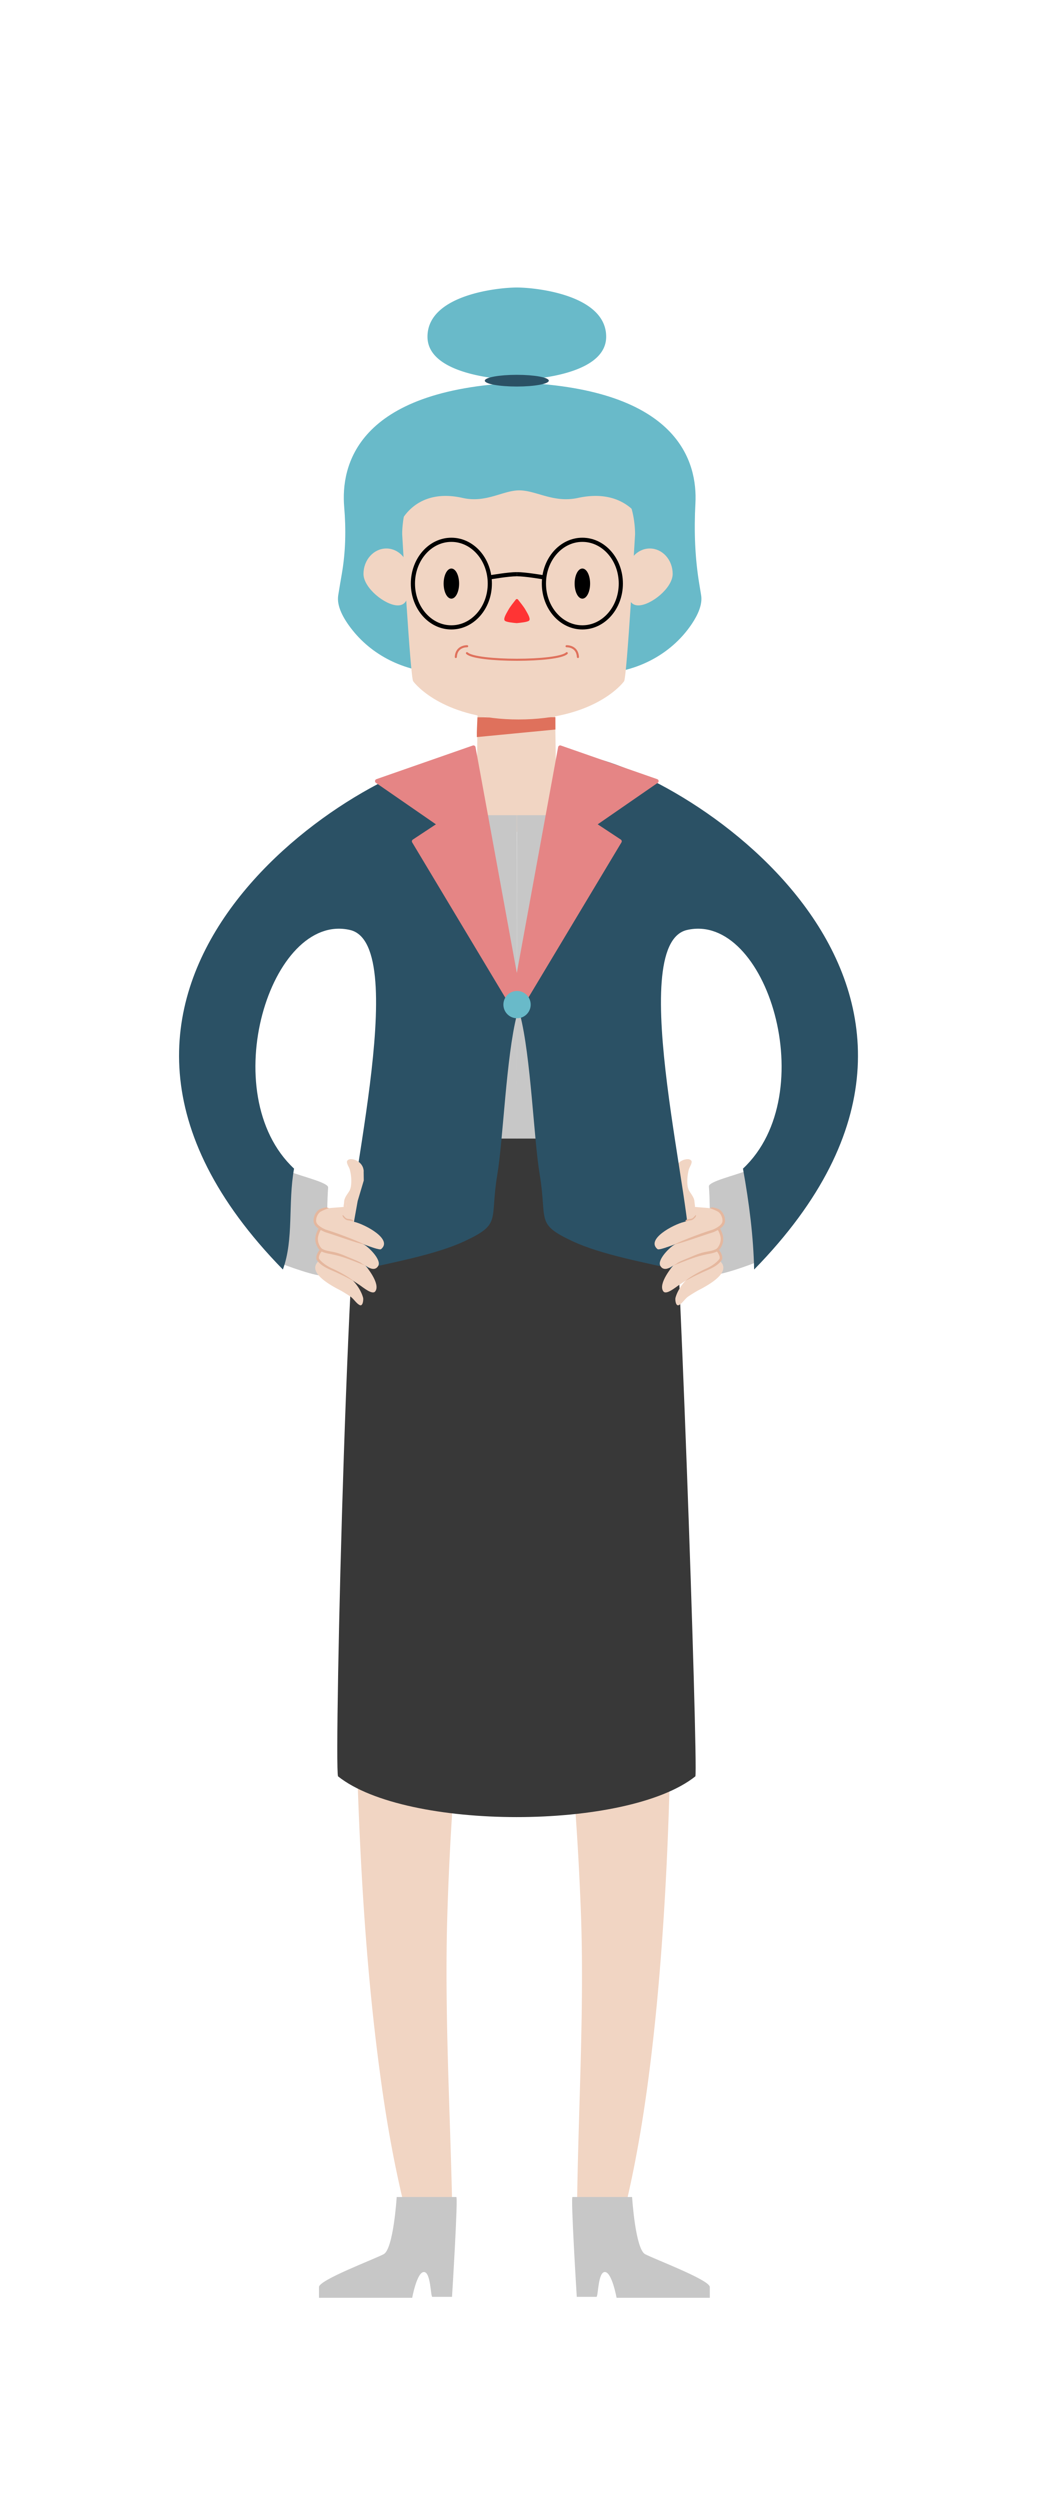 <?xml version="1.0" encoding="UTF-8"?>
<!-- by Tanja Rohlfs (https://consento.org/team/tanja) - license: CC-BY-NC-SA (see: https://creativecommons.org/licenses/by-nc-sa/4.0/) -->
<svg width="250" height="600" xmlns="http://www.w3.org/2000/svg"><g fill="none" fill-rule="evenodd"><path fill="#FFF" d="M0 0h250v600H0z"/><path d="M167.03 292.341l-2.603.95-.909-5.067-1.46-4.902.028-2.052v-.083c-.04-.261.055-.578.11-.826.386-1.24 1.64-2.134 2.933-2.162.386-.014.882.152.978.578 0 .689-.496 1.267-.688 1.915a11.703 11.703 0 00-.358 3.098c.027.66.096 1.336.413 1.942.495.88 1.294 1.68 1.308 2.767l.041.262c0 .22.138.689.055.909-.083.179-.427.179-.578.041l.73 2.63zm-5.826 97.783c.114 30.34-.616 60.742-3.471 90.958-2.071 21.26-5.112 42.587-11.519 63.004l-7.599.265c-.504-27.665 1.856-56.082.935-84.072-1.122-31.474-4.215-62.94-10.158-93.88a482.453 482.453 0 00-3.414-16.233c-.442-1.914-.897-3.889-1.373-5.796-.183-.637-.296-1.515-.598-2.116-.439-.54-1.374-.621-1.81.007-2.242 8.327-3.817 16.873-5.446 25.348-5.658 30.934-8.49 62.352-9.373 93.773-.702 27.668 1.411 55.417 1.384 83.007l-7.506-.132c-4.859-15.136-7.89-30.835-9.99-46.592-2.708-20.053-4.156-40.275-5.024-60.487-1.05-24.598-1.18-49.297-.734-73.912.23-12.08.603-24.192 1.175-36.259.472-6.268 1.556-13.373 2.177-19.626l.012-.012c.74-5.008 1.556-10.047 2.513-15.02l63.058-.23c1.607 7.918 2.82 16.016 3.723 24.05 1.076 7.197 1.508 14.89 1.772 22.126a1405.11 1405.11 0 011.266 51.829m-37.357-216.059l-9.169-2.465-.223 25.346 9.497 2.705.275-.002 9.476-2.765-.388-25.344-9.151 2.525z" fill="#F1D5C3"/><path d="M114.667 172.155s-.151 3.093-.153 3.668a62.84 62.84 0 00.004 1.079l18.871-1.815-.01-2.953-18.712.02z" fill="#DF715C"/><path d="M160.854 271.318c-.352-1.548-36.725-.33-36.725-.33l-36.314.33c-4.11 3.619-7.655 152.44-6.636 155.003 16.364 13.044 69.454 13.044 85.819 0 .672-2.689-4.147-144.102-6.144-155.003" fill="#383838"/><path fill="#C7C7C7" d="M115.844 195.648h8.248l.044 77.615h-5.824l-4.724-76.84z"/><path d="M125.046 91.842c37.894 1.6 42.499 19.002 41.96 29.016-.348 6.504-.127 13.023.955 19.448.143.848.283 1.706.421 2.563.336 2.093-.651 4.5-2.247 6.881-5.093 7.604-13.948 11.973-23.232 11.922l-36.632-.207c-8.398-.049-16.424-3.72-21.602-10.197-2.264-2.83-3.857-5.832-3.444-8.4.275-1.712.566-3.433.85-5.067.928-5.31 1.043-10.709.585-16.078-.84-9.842 2.893-28.234 41.901-29.88h.485z" fill="#69BAC9"/><path d="M124.544 114.236c.116.028 7.858-1.022 18.08-.484 10.225.54 9.889 14.488 9.889 14.488s-1.965 34.316-2.632 35.254c-.719 1.013-7.679 9.178-25.33 9.178l.006.001c-17.655 0-24.619-8.166-25.337-9.178-.667-.939-2.632-35.255-2.632-35.255s-.336-13.948 9.89-14.488c10.226-.538 17.97.512 18.087.484h-.02z" fill="#F1D5C3"/><path d="M117.633 140.061c0 5.806-4.135 10.513-9.235 10.513s-9.235-4.707-9.235-10.513c0-5.805 4.135-10.51 9.235-10.51s9.235 4.705 9.235 10.51z" stroke="#000"/><path d="M110.255 140.061c0 1.997-.831 3.616-1.857 3.616s-1.858-1.619-1.858-3.616c0-1.996.832-3.615 1.858-3.615 1.026 0 1.857 1.619 1.857 3.615" fill="#000"/><path d="M117.696 138.556c.352-.044 4.32-.747 6.432-.747m6.494 2.252c0 5.806 4.135 10.513 9.235 10.513s9.235-4.707 9.235-10.513c0-5.805-4.135-10.51-9.235-10.51s-9.235 4.705-9.235 10.51z" stroke="#000"/><path d="M138 140.061c0 1.997.831 3.616 1.857 3.616s1.858-1.619 1.858-3.616c0-1.996-.832-3.615-1.858-3.615-1.026 0-1.857 1.619-1.857 3.615" fill="#000"/><path d="M130.558 138.556c-.35-.044-4.32-.747-6.431-.747" stroke="#000"/><path d="M112.189 155.096c-.142 0-2.586-.046-2.726 2.587m26.648-.924c-2.112 2.112-21.855 2.112-23.968 0m23.923-1.663c.142 0 2.586-.046 2.726 2.587" stroke="#DF715C" stroke-width=".5" stroke-linecap="round" stroke-linejoin="round"/><path d="M98.277 137.74c0 3.371.301 7.557-2.732 7.557-3.033 0-8.253-4.186-8.253-7.557 0-3.37 2.459-6.103 5.492-6.103 3.034 0 5.493 2.732 5.493 6.103m52.284 0c0 3.371-.301 7.557 2.732 7.557 3.034 0 8.254-4.186 8.254-7.557 0-3.37-2.46-6.103-5.493-6.103-3.033 0-5.493 2.732-5.493 6.103" fill="#F1D5C3"/><path d="M124.022 91.2c.314 0 21.554-.309 21.554-10.385 0-10.074-16.96-11.815-21.455-11.815h-.004c-4.494 0-21.456 1.74-21.456 11.815 0 10.076 21.242 10.386 21.555 10.386h-.194zm27.156 21.475a1.879 1.879 0 00-1.432-.902l-25.042-2.451v-.002h-.014v.002l-24.113 2.447c-.604.06-1.14.406-1.439.925l-5.908 10.26c-.68 1.18.13 2.654 1.509 2.744a1.889 1.889 0 001.749-.923c1.33-2.247 5.441-7.338 14.617-5.271 5.648 1.272 9.668-1.815 13.593-1.818 4.066.003 8.234 3.09 14.088 1.818 9.551-2.077 13.809 3.068 15.168 5.3a1.88 1.88 0 001.73.896l.112-.006c1.395-.087 2.206-1.585 1.5-2.768l-6.118-10.251z" fill="#69BAC9"/><path d="M131.795 91.363c0 .777-3.44 1.407-7.682 1.407-4.243 0-7.683-.63-7.683-1.407s3.44-1.407 7.683-1.407 7.682.63 7.682 1.407" fill="#2B5165"/><path d="M124.091 149.553c-.898-.082-2.663-.248-2.904-.633-.336-.536.448-1.727.914-2.578.407-.74 1.298-1.844 1.786-2.466.11-.14.38-.142.49-.002.492.62 1.391 1.719 1.804 2.454.473.848 1.262 2.034.928 2.571-.238.388-2.124.566-3.018.654" fill="#FF3434"/><path d="M66.742 302.885c1.297.712 10.372 3.896 10.572 3.077 1.706-6.98.975-14.1 1.49-20.954.088-1.173-6.096-2.591-9.14-3.799-.537 7.717-1.944 14.032-2.922 21.676" fill="#C7C7C7"/><path d="M67.937 304.686c-65.663-67.089 16.237-119.937 41.649-123.424 5.153 20.147 11.187 36.412 14.554 56.433.343 2.04-.01 3.69-.014 5.913-2.567 9.99-3.283 29.845-4.677 38.172-1.88 11.223 1.097 11.883-7.795 16.067-7.049 3.318-17.745 5.192-25.982 7.132-1.678.395-1.89-1.557-2.108-2.751-1.838-10.058 15.7-75.512.501-79.03-19.05-4.407-32.632 39.317-13.447 57.274-1.509 8.383-.002 16.836-2.68 24.214" fill="#2B5165"/><path fill="#E58585" d="M113.706 179.396l-23.145 8.073 15.02 10.377-6.165 4.07 24.705 41.18-.005-6.818z"/><path stroke="#E58585" stroke-linecap="round" stroke-linejoin="round" d="M113.706 179.396l-23.145 8.073 15.02 10.377-6.165 4.07 24.705 41.18-.005-6.818z"/><path d="M87.36 283.322l-1.46 4.902-.908 5.068-2.589-.95.73-2.644c.014 0 .014 0 .028-.014.096-.096.124-.4.124-.523.027-.4-.014-.799.055-1.185-.083.358-.207 1.391-.152 1.336l.055-.014-.11.4c-.151.151-.496.151-.578-.028-.097-.22.041-.688.055-.909l.027-.261c.028-1.088.813-1.887 1.322-2.768.303-.606.372-1.28.4-1.942a10.666 10.666 0 00-.358-3.098c-.193-.647-.689-1.226-.689-1.914.11-.427.592-.592.992-.579 1.28.028 2.547.923 2.919 2.162.055.248.151.579.11.84v.07l.027 2.051z" fill="#F1D5C3"/><path d="M83.34 287.976c-.07.386-.028.785-.056 1.185 0 .123-.027.426-.124.523-.014.014-.014.014-.027.014l.11-.4-.055.014c-.055.055.069-.978.151-1.336" fill="#F1D5C3"/><path d="M83.34 287.976c-.07.386-.028.785-.056 1.185 0 .123-.027.426-.124.523-.014.014-.014.014-.027.014l.11-.4-.055.014c-.055.055.069-.978.151-1.336m1.37 19.328c1.101 1.094 2.128 2.734 2.497 4.19.102.4-.048 2.11-.824 1.725-.849-.42-1.442-1.526-2.263-2.07a35.744 35.744 0 00-2.082-1.3c-.51-.29-1.038-.537-1.546-.826-1.767-1.001-6.688-3.848-3.997-6.342l8.215 4.623z" fill="#F1D5C3"/><path d="M77.156 299.831c-.465.468-1.141 1.907-.784 2.438.99 1.473 3.1 2.1 4.58 2.834 1.934.96 3.638 2.131 5.413 3.307.804.53 3.046 2.444 3.747 1.53 1.384-1.805-2.19-6.088-2.711-6.606l-10.245-3.503z" fill="#F1D5C3"/><path d="M84.744 307.336c-1.207-1.055-3.963-2.47-5.034-2.927-.973-.442-2.137-1.19-2.853-2.011-.099-.13-.232-.255-.272-.416-.05-.442.173-.87.386-1.244.107-.187.255-.345.389-.512a.311.311 0 00-.234-.456c-.229-.025-.357.207-.485.358-.223.305-.409.64-.538.996-.113.323-.195.68-.115 1.02.054.241.223.433.374.621 1.29 1.498 3.275 2.031 4.985 2.887.678.338.995.428 2.738 1.375.398.218.634.316.66.309" fill="#E5B79E"/><path d="M76.932 294.823c-.3.364-.573.918-.813 1.794-.263.96.053 2.196.76 3.076.633.788 2.578.932 3.565 1.176 2.334.577 4.802 1.43 6.835 2.555.51.28 2.588 2.13 3.574.35.786-1.416-2.325-4.549-3.602-5.162l-10.32-3.79z" fill="#F1D5C3"/><path d="M87.776 303.754c-.417-.201-.935-.545-1.252-.747-.77-.378-1.027-.505-1.843-.848-1.605-.658-2.787-1.274-4.478-1.66-.904-.19-1.865-.275-2.696-.7-.346-.168-.558-.505-.738-.83-.31-.579-.484-1.245-.42-1.903.073-.542.27-1.068.505-1.558.125-.315.71-.783.14-.99-.22-.048-.35.157-.455.314-.199.29-.35.614-.474.943-.402.943-.47 2.01-.077 2.968l.043.106c.187.44.428.876.773 1.21.498.433 1.158.605 1.785.755 1.263.237 2.53.501 3.75.9 1.961.628 5.064 1.93 5.405 2.034l.032.006" fill="#E5B79E"/><path d="M85.277 289.309c.053.13-.179.02-.28.048-.85.247-1.621.207-2.491.306-1.602.183-3.89.158-5.4.73-1.009.381-1.763 2.06-1.416 3.091.333.986 2.119 1.869 3.035 2.128 2.983.841 6.124 2.093 9.034 3.175 1.038.387 3.431 1.274 3.75 1.012 2.896-2.364-3.782-5.898-6.32-6.524-.713-.175-2.37-.8-2.617-1.534l2.705-2.432z" fill="#F1D5C3"/><path d="M84.793 292.882c-.025-.01-.338-.197-.361-.205-.328-.136-.52-.098-.794-.135-.412-.055-.624-.178-.92-.541-.172-.19-.438-.543-.453-.288-.003.201.135.38.254.531.792.83.875.509 1.946.812.138.045.153.044.29.093.017-.133.028-.166.038-.267m-6.595 2.214c-.585-.248-1.153-.558-1.64-.968-.37-.301-.673-.724-.646-1.221.026-.78.387-1.581 1.01-2.063.399-.247 1.632-.795 2.098-.879-.146-.05-.276-.097-.353-.118-.096-.026-.265-.112-.43-.072-.525.098-1.04.232-1.52.464-.974.634-1.536 1.894-1.393 3.042.25 1.278 1.663 1.947 2.748 2.43 2.853.872 7.634 2.657 9.205 2.9-.013-.2-5.487-2.42-9.08-3.515" fill="#E5B79E"/><path fill="#C7C7C7" d="M132.387 195.648h-8.246l-.046 77.615h5.825l4.724-76.84zm-22.819 331.635h-14.3s-.773 12.487-3.136 13.725c-2.363 1.238-15.525 6.187-15.525 7.875v2.588h22.386s1.127-6.187 2.813-6.187c1.687 0 1.576 5.962 2.025 5.962h4.725s1.519-24.47 1.012-23.963m27.932 0h14.3s.775 12.487 3.138 13.725c2.362 1.238 15.524 6.187 15.524 7.875v2.588h-22.386s-1.125-6.187-2.813-6.187c-1.687 0-1.574 5.962-2.025 5.962h-4.725s-1.519-24.47-1.012-23.963m44.803-224.66c-1.295.71-10.37 3.894-10.572 3.075-1.706-6.979-.973-14.098-1.488-20.952-.088-1.174 6.094-2.593 9.14-3.8.537 7.718 1.944 14.032 2.92 21.677"/><path d="M181.109 304.686c65.663-67.089-16.237-119.937-41.648-123.424-5.154 20.147-11.188 36.412-14.554 56.433-.343 2.04.01 3.69.013 5.913 2.567 9.99 3.283 29.845 4.678 38.172 1.88 11.223-1.098 11.883 7.795 16.067 7.048 3.318 17.746 5.192 25.982 7.132 1.677.395 1.89-1.557 2.108-2.751 1.837-10.058-15.7-75.512-.502-79.03 19.05-4.407 32.633 39.317 13.447 57.274 1.51 8.383 2.51 16.312 2.68 24.214" fill="#2B5165"/><path fill="#E58585" d="M134.526 179.396l23.143 8.073-15.018 10.377 6.164 4.07-24.704 41.18.005-6.818z"/><path stroke="#E58585" stroke-linecap="round" stroke-linejoin="round" d="M134.526 179.396l23.143 8.073-15.018 10.377 6.164 4.07-24.704 41.18.005-6.818z"/><path d="M127.445 241.106a3.275 3.275 0 11-6.55 0 3.275 3.275 0 016.55 0" fill="#69BAC9"/><path d="M164.715 307.304c-1.102 1.094-2.129 2.734-2.498 4.19-.102.4.048 2.11.825 1.725.848-.42 1.441-1.526 2.262-2.07a35.744 35.744 0 012.082-1.3c.51-.29 1.038-.537 1.546-.826 1.767-1.001 6.688-3.848 3.998-6.342l-8.215 4.623z" fill="#F1D5C3"/><path d="M172.267 299.831c.465.468 1.14 1.907.785 2.438-.99 1.473-3.101 2.1-4.581 2.834-1.933.96-3.638 2.131-5.413 3.307-.804.53-3.046 2.444-3.747 1.53-1.383-1.805 2.191-6.088 2.712-6.606l10.244-3.503z" fill="#F1D5C3"/><path d="M164.68 307.336c1.207-1.055 3.962-2.47 5.033-2.927.974-.442 2.137-1.19 2.853-2.011.098-.13.233-.255.273-.416.048-.442-.174-.87-.387-1.244-.106-.187-.255-.345-.388-.512-.108-.185.02-.432.234-.456.228-.025.356.207.484.358.223.305.41.64.539.996.113.323.193.68.114 1.02-.054.241-.223.433-.373.621-1.29 1.498-3.276 2.031-4.986 2.887-.677.338-.994.428-2.737 1.375-.398.218-.635.316-.66.309" fill="#E5B79E"/><path d="M172.49 294.823c.301.364.575.918.813 1.794.263.96-.05 2.196-.758 3.076-.634.788-2.578.932-3.567 1.176-2.334.577-4.8 1.43-6.835 2.555-.51.28-2.587 2.13-3.572.35-.787-1.416 2.325-4.549 3.601-5.162l10.319-3.79z" fill="#F1D5C3"/><path d="M161.648 303.754c.417-.201.934-.545 1.251-.747.771-.378 1.027-.505 1.844-.848 1.604-.658 2.785-1.274 4.478-1.66.903-.19 1.864-.275 2.696-.7.345-.168.557-.505.738-.83.31-.579.483-1.245.42-1.903-.073-.542-.27-1.068-.506-1.558-.126-.315-.709-.783-.139-.99.22-.048.35.157.455.314.198.29.35.614.473.943.402.943.471 2.01.077 2.968l-.042.106c-.187.44-.428.876-.774 1.21-.497.433-1.16.605-1.785.755-1.262.237-2.529.501-3.75.9-1.961.628-5.063 1.93-5.405 2.034-.026.004-.03.006-.031.006" fill="#E5B79E"/><path d="M164.63 289.412c.852.246 1.416.151 2.288.25 1.601.184 3.89.159 5.4.73 1.008.382 1.763 2.06 1.416 3.092-.334.986-2.12 1.868-3.035 2.127-2.984.842-6.125 2.093-9.034 3.177-1.038.386-3.432 1.273-3.751 1.011-2.896-2.364 3.782-5.898 6.32-6.523.713-.176 2.371-.802 2.618-1.536l-2.221-2.328z" fill="#F1D5C3"/><path d="M164.63 292.882c.025-.01.338-.197.361-.205.328-.136.52-.098.795-.135.412-.055.624-.178.92-.541.172-.19.438-.543.453-.288.002.201-.135.38-.255.531-.792.83-.874.509-1.946.812-.137.045-.152.044-.289.093-.018-.133-.029-.166-.038-.267m6.595 2.214c.585-.248 1.152-.558 1.64-.968.37-.301.673-.724.644-1.221-.025-.78-.386-1.581-1.008-2.063-.4-.247-1.633-.795-2.098-.879.146-.05.275-.097.352-.118.096-.026.266-.112.431-.072.525.098 1.04.232 1.52.464.974.634 1.536 1.894 1.392 3.042-.25 1.278-1.663 1.947-2.748 2.43-2.853.872-7.634 2.657-9.205 2.9.014-.2 5.487-2.42 9.08-3.515" fill="#E5B79E"/></g></svg>